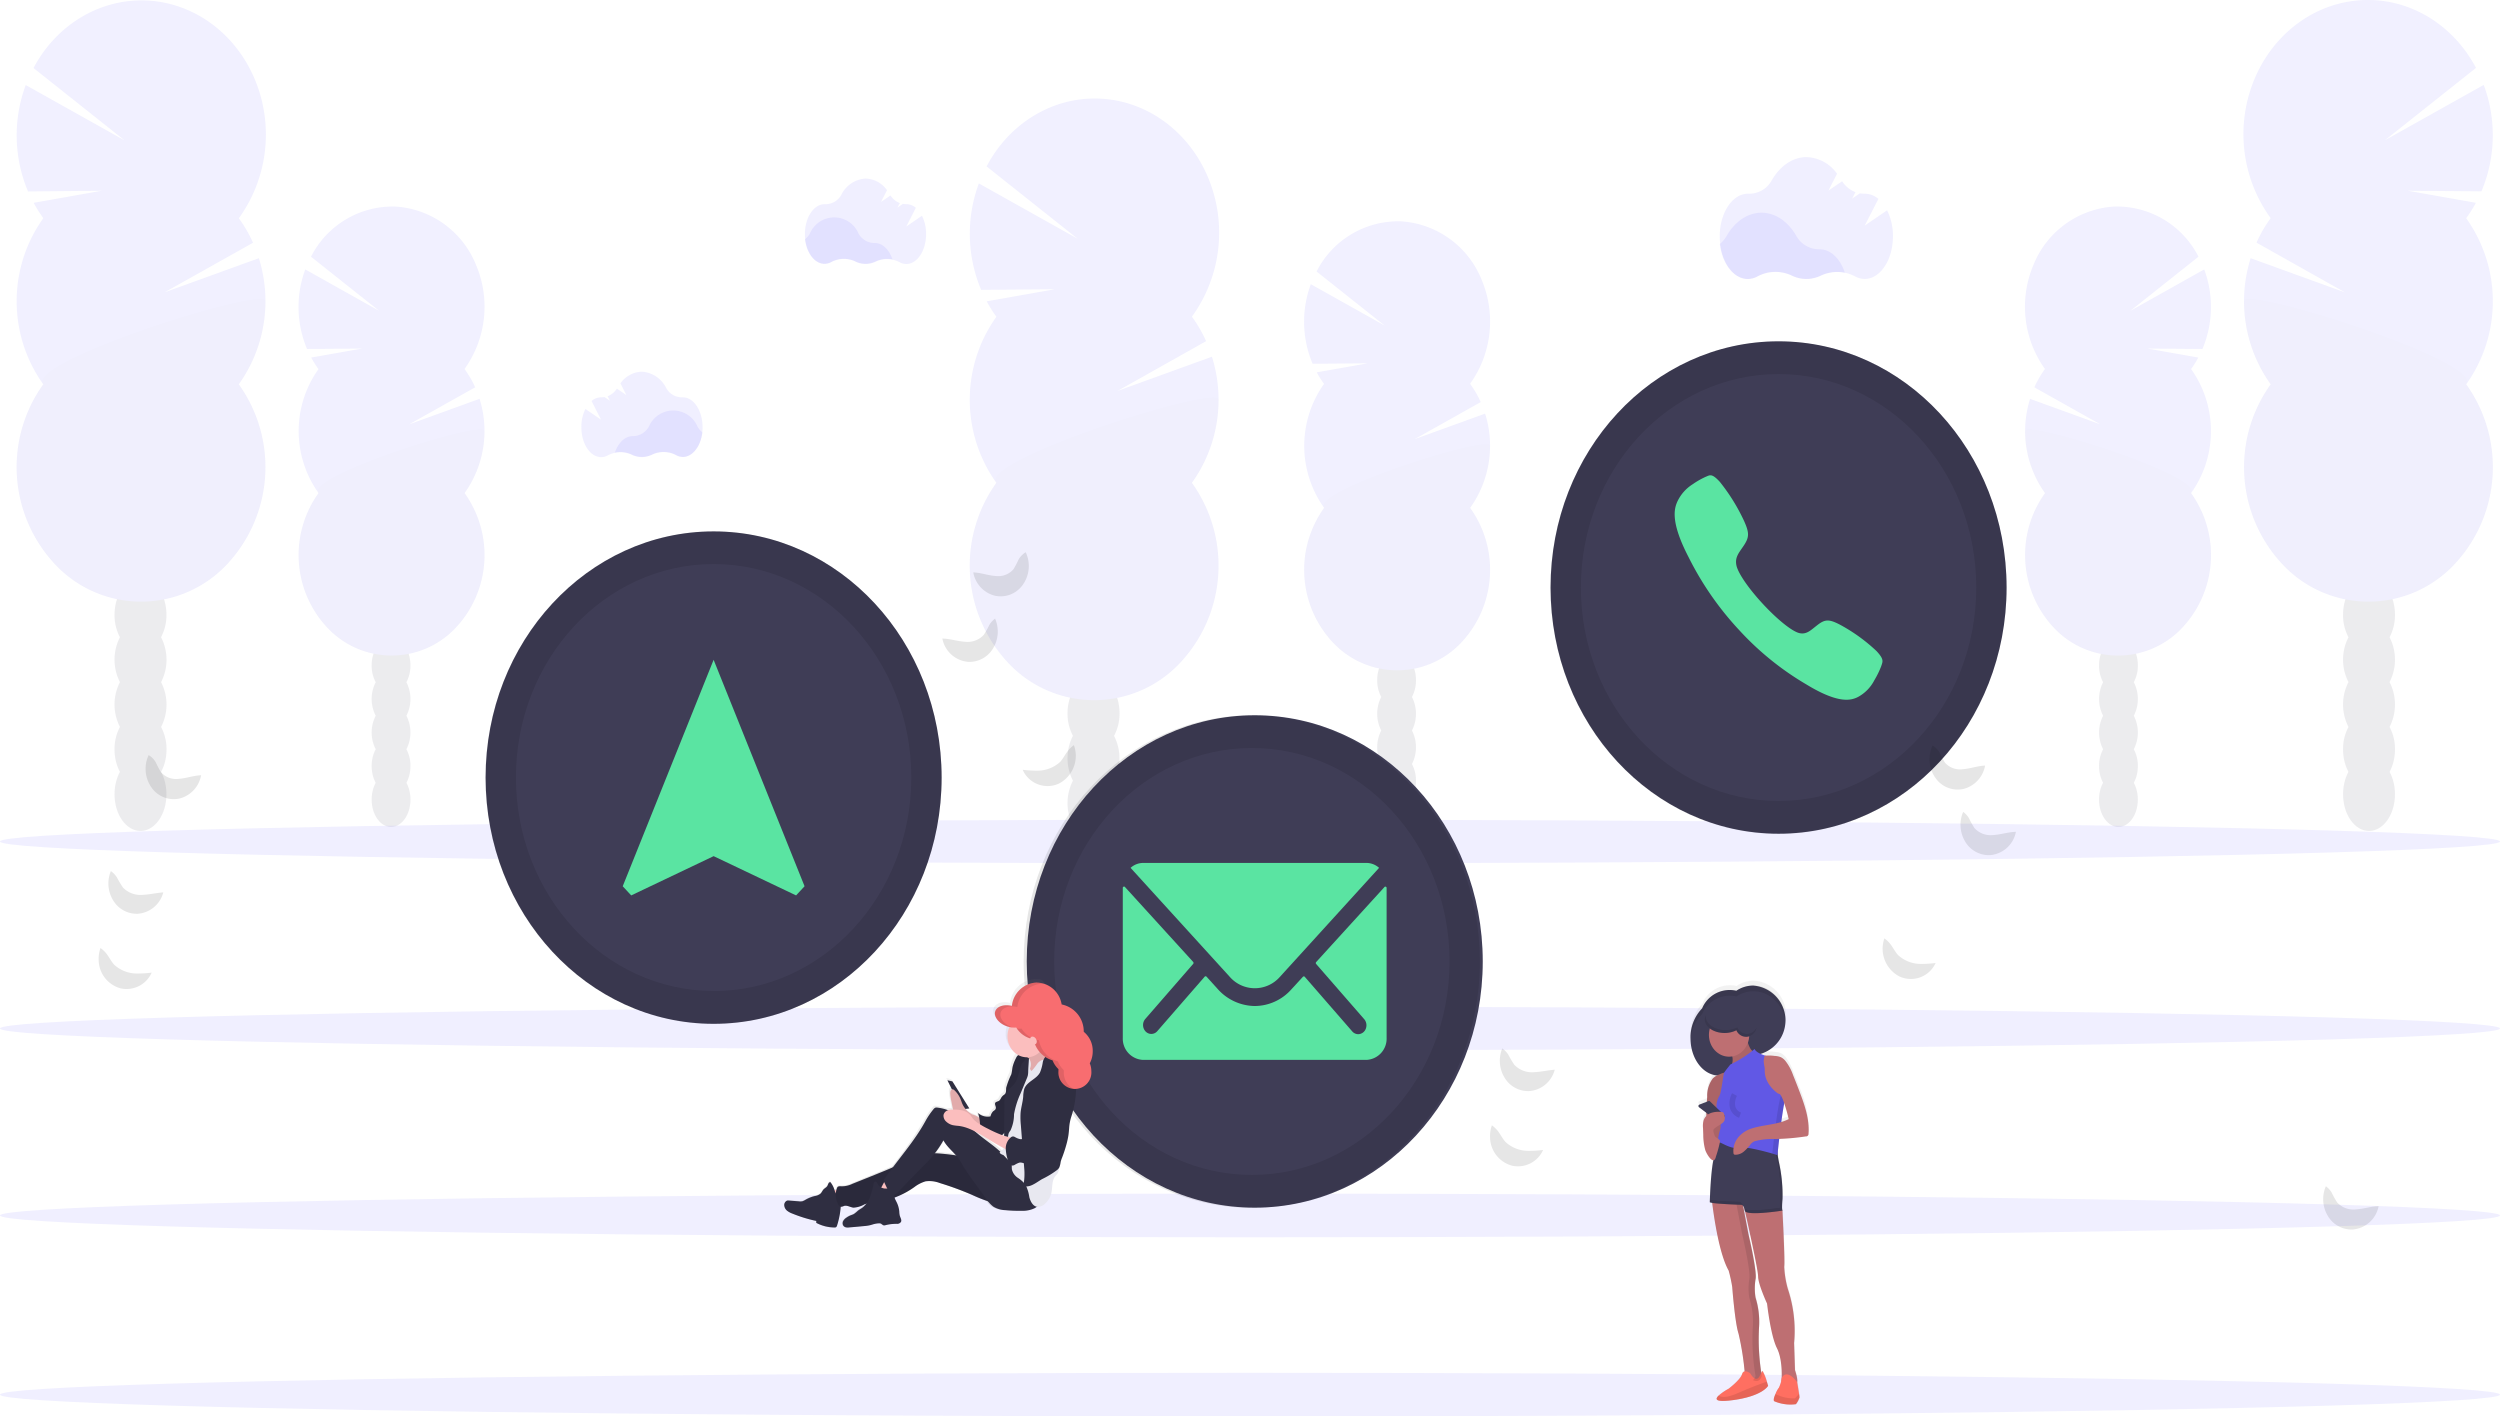 <svg xmlns="http://www.w3.org/2000/svg" xmlns:xlink="http://www.w3.org/1999/xlink" width="446.77" height="253.132" viewBox="0 0 446.77 253.132">
  <defs>
    <linearGradient id="linear-gradient" x1="0.5" y1="1" x2="0.5" gradientUnits="objectBoundingBox">
      <stop offset="0" stop-color="gray" stop-opacity="0.251"/>
      <stop offset="0.54" stop-color="gray" stop-opacity="0.122"/>
      <stop offset="1" stop-color="gray" stop-opacity="0.102"/>
    </linearGradient>
    <linearGradient id="linear-gradient-2" x1="0.5" y1="1" x2="0.5" y2="-0.001" xlink:href="#linear-gradient"/>
  </defs>
  <g id="Grupo_416" data-name="Grupo 416" transform="translate(-4030 -3340)">
    <g id="undraw_contact_us_15o2" transform="translate(4030 3340)">
      <g id="Grupo_40" data-name="Grupo 40" transform="translate(173.306 17.606)" opacity="0.1">
        <ellipse id="Elipse_121" data-name="Elipse 121" cx="4.639" cy="6.558" rx="4.639" ry="6.558" transform="translate(17.484 135.382)" fill="#3f3d56"/>
        <path id="Trazado_294" data-name="Trazado 294" d="M528.327,447.558a8.42,8.42,0,0,0,.97-4.01c0-3.622-2.079-6.558-4.643-6.558S520,439.935,520,443.557a8.419,8.419,0,0,0,.97,4.01,8.764,8.764,0,0,0,0,8.015,8.764,8.764,0,0,0,0,8.015,8.391,8.391,0,0,0-.97,4.01c0,3.618,2.079,6.558,4.639,6.558s4.643-2.94,4.643-6.558a8.392,8.392,0,0,0-.97-4.01,8.764,8.764,0,0,0,0-8.015,8.764,8.764,0,0,0,0-8.015Z" transform="translate(-502.532 -333.678)" fill="#3f3d56"/>
        <ellipse id="Elipse_122" data-name="Elipse 122" cx="4.639" cy="6.558" rx="4.639" ry="6.558" transform="translate(17.484 95.306)" fill="#3f3d56"/>
        <ellipse id="Elipse_123" data-name="Elipse 123" cx="4.639" cy="6.558" rx="4.639" ry="6.558" transform="translate(17.484 87.291)" fill="#3f3d56"/>
        <path id="Trazado_295" data-name="Trazado 295" d="M481.907,241.264a23.54,23.54,0,0,1-1.728-2.747l12.188-2.161-13.183.106a25.806,25.806,0,0,1-.408-19.015l17.687,9.908-16.306-12.949c4.133-7.845,11.992-12.523,20.341-12.109s15.778,5.851,19.228,14.072a25.567,25.567,0,0,1-2.881,24.887,24.372,24.372,0,0,1,2.536,4.375l-15.829,8.9,16.872-6.114a25.547,25.547,0,0,1-3.583,22.536,25.393,25.393,0,0,1-2.387,32.464,21.036,21.036,0,0,1-30.161,0,25.393,25.393,0,0,1-2.387-32.464,25.517,25.517,0,0,1,0-29.675Z" transform="translate(-477.149 -202.271)" fill="#6c63ff"/>
        <path id="Trazado_296" data-name="Trazado 296" d="M521.6,324.12a25.123,25.123,0,0,1-4.757,14.838,25.393,25.393,0,0,1-2.387,32.464,21.036,21.036,0,0,1-30.161,0,25.393,25.393,0,0,1-2.387-32.464C478.927,334.873,521.6,321.426,521.6,324.12Z" transform="translate(-477.149 -270.29)" opacity="0.1"/>
      </g>
      <g id="Grupo_41" data-name="Grupo 41" transform="translate(233.054 39.54)" opacity="0.1">
        <ellipse id="Elipse_124" data-name="Elipse 124" cx="3.469" cy="4.899" rx="3.469" ry="4.899" transform="translate(13.065 101.084)" fill="#3f3d56"/>
        <path id="Trazado_297" data-name="Trazado 297" d="M661.972,435.216a6.283,6.283,0,0,0,.722-2.993c0-2.707-1.553-4.9-3.465-4.9s-3.469,2.2-3.469,4.9a6.236,6.236,0,0,0,.726,2.993,6.546,6.546,0,0,0,0,5.99,6.546,6.546,0,0,0,0,5.991,6.236,6.236,0,0,0-.726,2.993c0,2.707,1.553,4.9,3.469,4.9s3.465-2.2,3.465-4.9a6.283,6.283,0,0,0-.722-2.993,6.594,6.594,0,0,0,0-5.991A6.594,6.594,0,0,0,661.972,435.216Z" transform="translate(-642.699 -350.198)" fill="#3f3d56"/>
        <ellipse id="Elipse_125" data-name="Elipse 125" cx="3.469" cy="4.899" rx="3.469" ry="4.899" transform="translate(13.065 71.136)" fill="#3f3d56"/>
        <ellipse id="Elipse_126" data-name="Elipse 126" cx="3.469" cy="4.899" rx="3.469" ry="4.899" transform="translate(13.065 65.146)" fill="#3f3d56"/>
        <path id="Trazado_298" data-name="Trazado 298" d="M627.275,281.156a17.288,17.288,0,0,1-1.292-2.051l9.111-1.615-9.853.079a19.294,19.294,0,0,1-.318-14.213l13.22,7.408-12.192-9.683a16.365,16.365,0,0,1,15.184-8.957A16.664,16.664,0,0,1,655.458,262.6a19.111,19.111,0,0,1-2.078,18.548,18.417,18.417,0,0,1,1.9,3.27l-11.821,6.633,12.608-4.569a19.1,19.1,0,0,1-2.678,16.84,18.975,18.975,0,0,1-1.772,24.267,15.719,15.719,0,0,1-22.544,0,18.975,18.975,0,0,1-1.772-24.267,19.067,19.067,0,0,1,0-22.175Z" transform="translate(-623.72 -252.103)" fill="#6c63ff"/>
        <path id="Trazado_299" data-name="Trazado 299" d="M656.946,342.964a18.782,18.782,0,0,1-3.555,11.087,18.975,18.975,0,0,1-1.772,24.267,15.719,15.719,0,0,1-22.544,0,18.975,18.975,0,0,1-1.772-24.267C625.069,351,656.946,340.953,656.946,342.964Z" transform="translate(-623.732 -302.824)" opacity="0.1"/>
      </g>
      <g id="Grupo_42" data-name="Grupo 42" transform="translate(400.928 0)" opacity="0.1">
        <ellipse id="Elipse_127" data-name="Elipse 127" cx="4.639" cy="6.558" rx="4.639" ry="6.558" transform="translate(17.797 135.382)" fill="#3f3d56"/>
        <path id="Trazado_300" data-name="Trazado 300" d="M1080.16,407.558a8.42,8.42,0,0,1-.97-4.01c0-3.622,2.079-6.558,4.643-6.558s4.639,2.936,4.639,6.558a8.419,8.419,0,0,1-.97,4.01,8.764,8.764,0,0,1,0,8.015,8.764,8.764,0,0,1,0,8.015,8.392,8.392,0,0,1,.97,4.01c0,3.618-2.079,6.558-4.639,6.558s-4.643-2.94-4.643-6.558a8.392,8.392,0,0,1,.97-4.01,8.765,8.765,0,0,1,0-8.015A8.765,8.765,0,0,1,1080.16,407.558Z" transform="translate(-1061.396 -293.678)" fill="#3f3d56"/>
        <ellipse id="Elipse_128" data-name="Elipse 128" cx="4.639" cy="6.558" rx="4.639" ry="6.558" transform="translate(17.797 95.306)" fill="#3f3d56"/>
        <ellipse id="Elipse_129" data-name="Elipse 129" cx="4.639" cy="6.558" rx="4.639" ry="6.558" transform="translate(17.797 87.291)" fill="#3f3d56"/>
        <path id="Trazado_301" data-name="Trazado 301" d="M1075.342,201.264a23.549,23.549,0,0,0,1.729-2.747l-12.188-2.161,13.183.106a25.806,25.806,0,0,0,.407-19.015l-17.687,9.908,16.305-12.949c-4.133-7.845-11.991-12.523-20.341-12.109s-15.778,5.851-19.228,14.072a25.567,25.567,0,0,0,2.881,24.887,24.387,24.387,0,0,0-2.535,4.375l15.828,8.9-16.872-6.114a25.547,25.547,0,0,0,3.583,22.536,25.393,25.393,0,0,0,2.387,32.464,21.036,21.036,0,0,0,30.161,0,25.393,25.393,0,0,0,2.387-32.464,25.517,25.517,0,0,0,0-29.675Z" transform="translate(-1035.541 -162.271)" fill="#6c63ff"/>
        <path id="Trazado_302" data-name="Trazado 302" d="M1035.81,284.12a25.124,25.124,0,0,0,4.757,14.838,25.393,25.393,0,0,0,2.387,32.464,21.036,21.036,0,0,0,30.161,0,25.393,25.393,0,0,0,2.387-32.464C1078.481,294.873,1035.81,281.426,1035.81,284.12Z" transform="translate(-1035.7 -230.29)" opacity="0.1"/>
      </g>
      <g id="Grupo_43" data-name="Grupo 43" transform="translate(361.882 36.899)" opacity="0.1">
        <ellipse id="Elipse_130" data-name="Elipse 130" cx="3.469" cy="4.899" rx="3.469" ry="4.899" transform="translate(13.229 101.084)" fill="#3f3d56"/>
        <path id="Trazado_303" data-name="Trazado 303" d="M972.951,429.216a6.282,6.282,0,0,1-.722-2.993c0-2.707,1.553-4.9,3.465-4.9s3.469,2.2,3.469,4.9a6.236,6.236,0,0,1-.726,2.993,6.546,6.546,0,0,1,0,5.991,6.546,6.546,0,0,1,0,5.99,6.235,6.235,0,0,1,.726,2.993c0,2.707-1.553,4.9-3.469,4.9s-3.465-2.2-3.465-4.9a6.282,6.282,0,0,1,.722-2.993,6.594,6.594,0,0,1,0-5.99A6.594,6.594,0,0,1,972.951,429.216Z" transform="translate(-958.992 -344.198)" fill="#3f3d56"/>
        <ellipse id="Elipse_131" data-name="Elipse 131" cx="3.469" cy="4.899" rx="3.469" ry="4.899" transform="translate(13.229 71.136)" fill="#3f3d56"/>
        <ellipse id="Elipse_132" data-name="Elipse 132" cx="3.469" cy="4.899" rx="3.469" ry="4.899" transform="translate(13.229 65.146)" fill="#3f3d56"/>
        <path id="Trazado_304" data-name="Trazado 304" d="M969.434,275.156a17.289,17.289,0,0,0,1.292-2.051l-9.111-1.615,9.853.079a19.3,19.3,0,0,0,.318-14.213l-13.22,7.408,12.192-9.683a16.366,16.366,0,0,0-15.184-8.957A16.663,16.663,0,0,0,941.251,256.6a19.111,19.111,0,0,0,2.078,18.547,18.414,18.414,0,0,0-1.9,3.27l11.821,6.633-12.584-4.564a19.1,19.1,0,0,0,2.678,16.84,18.975,18.975,0,0,0,1.772,24.267,15.719,15.719,0,0,0,22.544,0,18.975,18.975,0,0,0,1.772-24.267,19.067,19.067,0,0,0,0-22.175Z" transform="translate(-939.756 -246.103)" fill="#6c63ff"/>
        <path id="Trazado_305" data-name="Trazado 305" d="M939.788,336.964a18.781,18.781,0,0,0,3.555,11.087,18.975,18.975,0,0,0,1.773,24.267,15.719,15.719,0,0,0,22.544,0,18.975,18.975,0,0,0,1.772-24.267C971.665,345,939.788,334.953,939.788,336.964Z" transform="translate(-939.77 -296.824)" opacity="0.1"/>
      </g>
      <g id="Grupo_44" data-name="Grupo 44" transform="translate(2.979 0.074)" opacity="0.1">
        <ellipse id="Elipse_133" data-name="Elipse 133" cx="4.639" cy="6.558" rx="4.639" ry="6.558" transform="translate(17.488 135.308)" fill="#3f3d56"/>
        <path id="Trazado_306" data-name="Trazado 306" d="M110.517,407.558a8.42,8.42,0,0,0,.97-4.01c0-3.622-2.079-6.558-4.639-6.558s-4.639,2.936-4.639,6.558a8.421,8.421,0,0,0,.966,4.01,8.793,8.793,0,0,0,0,8.015,8.793,8.793,0,0,0,0,8.015,8.388,8.388,0,0,0-.966,4.01c0,3.618,2.075,6.558,4.639,6.558s4.651-2.931,4.651-6.549a8.391,8.391,0,0,0-.97-4.01,8.764,8.764,0,0,0,0-8.015,8.764,8.764,0,0,0,0-8.015Z" transform="translate(-84.721 -293.751)" fill="#3f3d56"/>
        <ellipse id="Elipse_134" data-name="Elipse 134" cx="4.639" cy="6.558" rx="4.639" ry="6.558" transform="translate(17.488 95.232)" fill="#3f3d56"/>
        <ellipse id="Elipse_135" data-name="Elipse 135" cx="4.639" cy="6.558" rx="4.639" ry="6.558" transform="translate(17.488 87.217)" fill="#3f3d56"/>
        <path id="Trazado_307" data-name="Trazado 307" d="M64.075,201.358a24.1,24.1,0,0,1-1.728-2.747l12.192-2.161-13.2.128a25.806,25.806,0,0,1-.408-19.015l17.691,9.908L62.322,174.521c4.143-7.821,11.994-12.477,20.329-12.057s15.75,5.847,19.2,14.051a25.565,25.565,0,0,1-2.841,24.855,24.375,24.375,0,0,1,2.536,4.375l-15.833,8.878,16.876-6.114A25.575,25.575,0,0,1,99,231.046a25.393,25.393,0,0,1-2.387,32.464,21.036,21.036,0,0,1-30.161,0,25.393,25.393,0,0,1-2.387-32.464,25.517,25.517,0,0,1,0-29.675Z" transform="translate(-59.309 -162.439)" fill="#6c63ff"/>
        <path id="Trazado_308" data-name="Trazado 308" d="M103.758,284.12A25.123,25.123,0,0,1,99,298.958a25.393,25.393,0,0,1-2.387,32.464,21.036,21.036,0,0,1-30.161,0,25.393,25.393,0,0,1-2.387-32.464C61.087,294.873,103.758,281.426,103.758,284.12Z" transform="translate(-59.309 -230.364)" opacity="0.1"/>
      </g>
      <g id="Grupo_45" data-name="Grupo 45" transform="translate(53.352 36.899)" opacity="0.1">
        <ellipse id="Elipse_136" data-name="Elipse 136" cx="3.469" cy="4.899" rx="3.469" ry="4.899" transform="translate(13.065 101.084)" fill="#3f3d56"/>
        <path id="Trazado_309" data-name="Trazado 309" d="M221.142,429.216a6.283,6.283,0,0,0,.722-2.993c0-2.707-1.549-4.9-3.465-4.9s-3.469,2.2-3.469,4.9a6.282,6.282,0,0,0,.726,2.993,6.546,6.546,0,0,0,0,5.991,6.546,6.546,0,0,0,0,5.99,6.282,6.282,0,0,0-.726,2.993c0,2.707,1.553,4.9,3.469,4.9s3.465-2.2,3.465-4.9a6.282,6.282,0,0,0-.722-2.993,6.594,6.594,0,0,0,0-5.99,6.594,6.594,0,0,0,0-5.991Z" transform="translate(-201.865 -344.198)" fill="#3f3d56"/>
        <ellipse id="Elipse_137" data-name="Elipse 137" cx="3.469" cy="4.899" rx="3.469" ry="4.899" transform="translate(13.065 71.136)" fill="#3f3d56"/>
        <ellipse id="Elipse_138" data-name="Elipse 138" cx="3.469" cy="4.899" rx="3.469" ry="4.899" transform="translate(13.065 65.146)" fill="#3f3d56"/>
        <path id="Trazado_310" data-name="Trazado 310" d="M186.435,275.156a17.834,17.834,0,0,1-1.292-2.051l9.111-1.615-9.853.079a19.3,19.3,0,0,1-.318-14.213l13.22,7.408-12.192-9.683a16.365,16.365,0,0,1,15.184-8.957A16.663,16.663,0,0,1,214.618,256.6a19.111,19.111,0,0,1-2.078,18.548,17.928,17.928,0,0,1,1.9,3.27l-11.821,6.633,12.608-4.569a19.1,19.1,0,0,1-2.678,16.84,18.975,18.975,0,0,1-1.772,24.267,15.719,15.719,0,0,1-22.544,0,18.975,18.975,0,0,1-1.772-24.267,19.067,19.067,0,0,1,0-22.175Z" transform="translate(-182.88 -246.103)" fill="#6c63ff"/>
        <path id="Trazado_311" data-name="Trazado 311" d="M216.106,336.964a18.781,18.781,0,0,1-3.555,11.087,18.975,18.975,0,0,1-1.772,24.267,15.719,15.719,0,0,1-22.544,0,18.975,18.975,0,0,1-1.772-24.267C184.22,345,216.106,334.953,216.106,336.964Z" transform="translate(-182.892 -296.824)" opacity="0.1"/>
      </g>
      <ellipse id="Elipse_139" data-name="Elipse 139" cx="223.385" cy="3.9" rx="223.385" ry="3.9" transform="translate(0 213.311)" fill="#6c63ff" opacity="0.1"/>
      <ellipse id="Elipse_140" data-name="Elipse 140" cx="223.385" cy="3.9" rx="223.385" ry="3.9" transform="translate(0 245.332)" fill="#6c63ff" opacity="0.1"/>
      <ellipse id="Elipse_141" data-name="Elipse 141" cx="223.385" cy="3.9" rx="223.385" ry="3.9" transform="translate(0 146.483)" fill="#6c63ff" opacity="0.1"/>
      <ellipse id="Elipse_142" data-name="Elipse 142" cx="223.385" cy="3.9" rx="223.385" ry="3.9" transform="translate(0 179.895)" fill="#6c63ff" opacity="0.1"/>
      <path id="Trazado_312" data-name="Trazado 312" d="M828.311,259.362a6.953,6.953,0,0,0-4.321.511,5.95,5.95,0,0,1-5.193,0,6.8,6.8,0,0,0-6.115.128,3.547,3.547,0,0,1-1.757.475c-2.478,0-4.537-2.694-4.965-6.246a5.1,5.1,0,0,0,1.223-1.439c1.451-2.527,3.7-4.151,6.225-4.151s4.745,1.6,6.2,4.1a4.69,4.69,0,0,0,4.113,2.438h.065C825.775,255.159,827.483,256.866,828.311,259.362Z" transform="translate(-498.618 -210.624)" fill="#6c63ff" opacity="0.1"/>
      <path id="Trazado_313" data-name="Trazado 313" d="M835.844,235.563l-4,2.738,2.446-4.771a3.777,3.777,0,0,0-2.421-.929H831.8a4.293,4.293,0,0,1-.815-.066l-1.378.929.583-1.144a4.865,4.865,0,0,1-2.377-1.945l-2.446,1.664,1.533-3.011a6.94,6.94,0,0,0-5.438-2.967c-2.527,0-4.773,1.62-6.229,4.146a4.576,4.576,0,0,1-4.113,2.394h-.135c-2.788,0-5.047,3.411-5.047,7.619s2.258,7.623,5.047,7.623a3.6,3.6,0,0,0,1.757-.475,6.8,6.8,0,0,1,6.115-.132,5.913,5.913,0,0,0,5.193,0,6.816,6.816,0,0,1,6.058.128,3.568,3.568,0,0,0,1.736.467c2.788,0,5.047-3.416,5.047-7.623A10.277,10.277,0,0,0,835.844,235.563Z" transform="translate(-498.606 -197.983)" fill="#6c63ff" opacity="0.1"/>
      <path id="Trazado_314" data-name="Trazado 314" d="M420.537,258.045a4.879,4.879,0,0,0-3.029.357,4.152,4.152,0,0,1-3.632,0,4.748,4.748,0,0,0-4.276.092,2.541,2.541,0,0,1-1.223.33c-1.732,0-3.175-1.884-3.477-4.371a3.569,3.569,0,0,0,.868-1.008,4.717,4.717,0,0,1,8.695-.035,3.288,3.288,0,0,0,2.882,1.708h.045C418.76,255.109,419.954,256.306,420.537,258.045Z" transform="translate(-261.045 -211.688)" fill="#6c63ff" opacity="0.1"/>
      <path id="Trazado_315" data-name="Trazado 315" d="M425.8,241.4l-2.8,1.919,1.7-3.341a2.629,2.629,0,0,0-1.692-.651h-.049a2.835,2.835,0,0,1-.579-.048l-.95.651.408-.8a3.425,3.425,0,0,1-1.663-1.36l-1.7,1.162,1.076-2.1a4.866,4.866,0,0,0-3.807-2.082,5.18,5.18,0,0,0-4.358,2.905,3.208,3.208,0,0,1-2.882,1.677h-.094c-1.953,0-3.534,2.386-3.534,5.335s1.582,5.335,3.534,5.335a2.5,2.5,0,0,0,1.223-.335,4.755,4.755,0,0,1,4.272-.088,4.085,4.085,0,0,0,3.636.026,4.77,4.77,0,0,1,4.239.088,2.487,2.487,0,0,0,1.223.326c1.948,0,3.53-2.39,3.53-5.335a7.185,7.185,0,0,0-.734-3.279Z" transform="translate(-261.033 -202.843)" fill="#6c63ff" opacity="0.1"/>
      <path id="Trazado_316" data-name="Trazado 316" d="M321.59,336.455a4.871,4.871,0,0,1,3.025.357,4.16,4.16,0,0,0,3.636,0,4.763,4.763,0,0,1,4.276.088,2.484,2.484,0,0,0,1.223.334c1.733,0,3.176-1.888,3.473-4.375a3.5,3.5,0,0,1-.864-1.008,4.721,4.721,0,0,0-8.7-.031,3.288,3.288,0,0,1-2.878,1.708h-.045C323.363,333.536,322.165,334.729,321.59,336.455Z" transform="translate(-211.695 -255.586)" fill="#6c63ff" opacity="0.1"/>
      <path id="Trazado_317" data-name="Trazado 317" d="M307.58,319.841l2.8,1.919-1.7-3.336a2.645,2.645,0,0,1,1.7-.656h.045a3.221,3.221,0,0,0,.583-.044l.95.647-.408-.8a3.422,3.422,0,0,0,1.659-1.36l1.7,1.162-1.06-2.108a4.861,4.861,0,0,1,3.807-2.078,5.185,5.185,0,0,1,4.358,2.905,3.208,3.208,0,0,0,2.878,1.677h.1c1.948,0,3.53,2.39,3.53,5.335s-1.582,5.335-3.53,5.335a2.491,2.491,0,0,1-1.223-.33,4.748,4.748,0,0,0-4.276-.092,4.155,4.155,0,0,1-1.826.44,4.2,4.2,0,0,1-1.81-.414,4.762,4.762,0,0,0-4.235.088,2.486,2.486,0,0,1-1.223.326c-1.953,0-3.534-2.386-3.534-5.335a7.239,7.239,0,0,1,.722-3.284Z" transform="translate(-202.968 -246.763)" fill="#6c63ff" opacity="0.1"/>
      <path id="Trazado_325" data-name="Trazado 325" d="M714.777,595.568a4.907,4.907,0,0,1-4.381-2.361,5.789,5.789,0,0,1-.433-5.267,4.232,4.232,0,0,1,1.064,1.1,18.4,18.4,0,0,0,1.089,1.827,4.345,4.345,0,0,0,3.55,1.32c1.28-.057,2.446-.356,3.669-.44a5.11,5.11,0,0,1-4.557,3.821Z" transform="translate(-441.493 -400.58)" opacity="0.1"/>
      <path id="Trazado_326" data-name="Trazado 326" d="M714.713,623.571a4.908,4.908,0,0,1-5.518,2.818,5.315,5.315,0,0,1-3.956-5.019,5.665,5.665,0,0,1,.326-2.2,5.163,5.163,0,0,1,1.1,1.061c.477.625.791,1.32,1.345,1.924a5.992,5.992,0,0,0,4.154,1.576A19.546,19.546,0,0,0,714.713,623.571Z" transform="translate(-438.951 -418.064)" opacity="0.1"/>
      <path id="Trazado_332" data-name="Trazado 332" d="M125.186,472.5c-1.158.136-2.283.524-3.449.6a3.574,3.574,0,0,1-3.171-1.2,17.785,17.785,0,0,1-.929-1.761,3.7,3.7,0,0,0-1.264-1.285,5.775,5.775,0,0,0,.512,5.794,4.823,4.823,0,0,0,5.079,1.95,5.24,5.24,0,0,0,3.785-4.144C125.565,472.465,125.373,472.478,125.186,472.5Z" transform="translate(-89.807 -333.914)" opacity="0.1"/>
      <path id="Trazado_334" data-name="Trazado 334" d="M104.777,523.568a4.907,4.907,0,0,1-4.382-2.361,5.789,5.789,0,0,1-.433-5.267,4.234,4.234,0,0,1,1.064,1.1,18.4,18.4,0,0,0,1.088,1.827,4.346,4.346,0,0,0,3.551,1.32c1.28-.057,2.446-.357,3.669-.44A5.11,5.11,0,0,1,104.777,523.568Z" transform="translate(-80.151 -360.271)" opacity="0.1"/>
      <path id="Trazado_335" data-name="Trazado 335" d="M104.713,551.571A4.908,4.908,0,0,1,99.2,554.39a5.315,5.315,0,0,1-3.956-5.019,5.664,5.664,0,0,1,.326-2.2,5.162,5.162,0,0,1,1.1,1.061c.477.625.791,1.32,1.345,1.923a5.992,5.992,0,0,0,4.154,1.576A19.525,19.525,0,0,0,104.713,551.571Z" transform="translate(-77.609 -377.755)" opacity="0.1"/>
      <path id="Trazado_341" data-name="Trazado 341" d="M479.232,390.14c1.158.136,2.283.524,3.445.6a3.59,3.59,0,0,0,3.176-1.2,17.741,17.741,0,0,0,.925-1.761,3.713,3.713,0,0,1,1.268-1.285,5.775,5.775,0,0,1-.51,5.8,4.823,4.823,0,0,1-5.082,1.949,5.242,5.242,0,0,1-3.783-4.151C478.853,390.1,479.041,390.118,479.232,390.14Z" transform="translate(-304.743 -287.805)" opacity="0.1"/>
      <path id="Trazado_342" data-name="Trazado 342" d="M469.781,421.169a4.917,4.917,0,0,0,4.409-2.408,5.8,5.8,0,0,0,.364-5.321,3.893,3.893,0,0,0-1.011,1.092,18.713,18.713,0,0,1-.995,1.791,3.906,3.906,0,0,1-3.326,1.254c-1.211-.066-2.381-.44-3.587-.55-.167,0-.338-.026-.505-.031a5.133,5.133,0,0,0,4.651,4.173Z" transform="translate(-296.723 -302.887)" opacity="0.1"/>
      <path id="Trazado_344" data-name="Trazado 344" d="M500.34,469.212a4.854,4.854,0,0,0,6.5,2.454,5.583,5.583,0,0,0,2.655-6.856,4.964,4.964,0,0,0-1.1,1.061c-.477.625-.815,1.32-1.345,1.923a6,6,0,0,1-4.158,1.576A20.4,20.4,0,0,1,500.34,469.212Z" transform="translate(-317.58 -331.646)" opacity="0.1"/>
      <ellipse id="Elipse_143" data-name="Elipse 143" cx="40.747" cy="43.998" rx="40.747" ry="43.998" transform="translate(277.099 60.996)" fill="#3f3d56"/>
      <path id="Trazado_345" data-name="Trazado 345" d="M822.234,386.65a30.816,30.816,0,0,0-6.522-4.705c-1.953-1.012-2.67-.995-4.052.084-1.15.88-1.9,1.73-3.216,1.417s-3.938-2.443-6.469-5.167-4.5-5.533-4.778-6.981.493-2.236,1.317-3.477c.995-1.492,1.023-2.267.077-4.375a34.061,34.061,0,0,0-4.362-7.042c-1.431-1.541-1.741-1.2-2.523-.88a14.265,14.265,0,0,0-2.311,1.32,7.334,7.334,0,0,0-2.772,3.165c-.558,1.285-1.19,3.671,2.059,9.917A55.191,55.191,0,0,0,797.69,382.9h0a51.844,51.844,0,0,0,12.054,9.745c5.78,3.521,7.994,2.821,9.184,2.223a7.085,7.085,0,0,0,2.927-2.993,16.01,16.01,0,0,0,1.223-2.5C823.347,388.529,823.665,388.186,822.234,386.65Z" transform="translate(-486.895 -270.309)" fill="#5ae4a2"/>
      <path id="Trazado_346" data-name="Trazado 346" d="M772.464,300.86c-22.518-.012-40.78,19.693-40.784,44.008s18.259,44.031,40.777,44.023,40.758-19.715,40.75-44.03C813.2,320.566,794.964,300.872,772.464,300.86Zm0,82.142c-19.512,0-35.33-17.079-35.33-38.148s15.818-38.148,35.33-38.148,35.33,17.08,35.33,38.148S791.976,383,772.464,383Z" transform="translate(-454.617 -239.86)" opacity="0.1"/>
      <ellipse id="Elipse_144" data-name="Elipse 144" cx="40.747" cy="43.998" rx="40.747" ry="43.998" transform="translate(183.486 127.824)" fill="#3f3d56"/>
      <path id="Trazado_347" data-name="Trazado 347" d="M590.992,522.321l-12.2,13.4a.251.251,0,0,0,0,.343l8.56,9.829a1.688,1.688,0,0,1,.316,1.731,1.48,1.48,0,0,1-1.356.985,1.431,1.431,0,0,1-1.044-.467l-8.516-9.793a.22.22,0,0,0-.326,0l-2.075,2.262a8.8,8.8,0,0,1-6.522,2.962,9,9,0,0,1-6.636-3.046l-1.993-2.2a.22.22,0,0,0-.326,0l-8.5,9.771a1.4,1.4,0,0,1-2.083,0,1.675,1.675,0,0,1,0-2.249l8.528-9.807a.28.28,0,0,0,0-.343l-12.2-13.4a.212.212,0,0,0-.245-.053.243.243,0,0,0-.138.225v26.819a3.79,3.79,0,0,0,3.624,3.913h39.9a3.79,3.79,0,0,0,3.624-3.913v-26.8a.244.244,0,0,0-.14-.235A.213.213,0,0,0,590.992,522.321Z" transform="translate(-343.585 -363.791)" fill="#5ae4a2"/>
      <path id="Trazado_348" data-name="Trazado 348" d="M569.838,535.021a5.949,5.949,0,0,0,4.451-1.981l17.769-19.53a3.392,3.392,0,0,0-2.242-.88H549.892a3.369,3.369,0,0,0-2.242.88l17.773,19.53A5.928,5.928,0,0,0,569.838,535.021Z" transform="translate(-345.605 -358.418)" fill="#5ae4a2"/>
      <path id="Trazado_349" data-name="Trazado 349" d="M541.554,452.69c-22.518-.012-40.78,19.693-40.784,44.008s18.259,44.031,40.777,44.023,40.758-19.715,40.75-44.03C582.29,472.4,564.054,452.7,541.554,452.69Zm0,82.141c-19.512,0-35.33-17.079-35.33-38.148s15.818-38.148,35.33-38.148,35.33,17.079,35.33,38.148S561.066,534.831,541.554,534.831Z" transform="translate(-317.835 -324.861)" opacity="0.1"/>
      <ellipse id="Elipse_145" data-name="Elipse 145" cx="40.747" cy="43.998" rx="40.747" ry="43.998" transform="translate(86.782 94.967)" fill="#3f3d56"/>
      <path id="Trazado_350" data-name="Trazado 350" d="M341.244,430.16,325,470.628l1.516,1.637,14.732-7.016,14.732,7.016,1.516-1.637Z" transform="translate(-213.715 -312.248)" fill="#5ae4a2"/>
      <path id="Trazado_351" data-name="Trazado 351" d="M305.584,378c-22.516-.012-40.777,19.689-40.784,44s18.241,44.026,40.757,44.03,40.774-19.711,40.77-44.023c0-24.29-18.234-43.992-40.737-44.008Zm0,82.141c-19.515,0-35.334-17.084-35.33-38.155s15.822-38.145,35.337-38.141,35.334,17.1,35.323,38.17-15.815,38.141-35.326,38.144Z" transform="translate(-178.055 -283.046)" opacity="0.1"/>
      <path id="Trazado_352" data-name="Trazado 352" d="M812.654,579.571q-.555-1.461-1.137-2.914a8.839,8.839,0,0,0-1.39-2.592,2.572,2.572,0,0,0-.815-.66,3.252,3.252,0,0,0-1.064-.229,7.87,7.87,0,0,0-1.671-.048c-.216-.07-.461-.163-.7-.269a6.2,6.2,0,0,0,4.337-5.832v-.268a6.059,6.059,0,0,0-5.784-6.3,5.4,5.4,0,0,0-3.037.938,5.34,5.34,0,0,0-6.115,3.182,7.577,7.577,0,0,0-2.079,5.414v.277c.106,3.42,2.152,6.162,4.737,6.439a2.713,2.713,0,0,0-.75.541,5.276,5.276,0,0,0-1.007,3.319l-.061.88-1.37.528a.269.269,0,0,0-.165.22.283.283,0,0,0,.1.26l1.309,1.008v.251a1.187,1.187,0,0,0,.024.286,2.029,2.029,0,0,0-.505.779,3.877,3.877,0,0,0-.118,1.426l.049,1.228a10.36,10.36,0,0,0,.346,2.733c.171.546.913,1.862,1.447,1.871a61.379,61.379,0,0,0-.624,7.527c-.061.066.11.128.408.18.294,2.43,1.251,9.243,2.951,12.241a27.569,27.569,0,0,1,.64,2.975s.485,6.475,1.125,8.4a45.87,45.87,0,0,1,1.1,6.849.652.652,0,0,0-.452.5c-.322,1.048-2.409,2.641-2.409,2.641a10.027,10.027,0,0,0-1.8,1.246c-.656.638-.632,1.215,2.283.854,5.625-.7,6.587-2.641,6.587-2.641s-.09-.326-.224-.748a8.486,8.486,0,0,0-.738-1.879c-.082-.084-.163.057-.261.277a40.652,40.652,0,0,1-.383-8.5,14.828,14.828,0,0,0-.644-5.075,10.362,10.362,0,0,1,0-3.323c.322-1.4-1.284-8.227-1.284-8.227l-.921-5.026a1.5,1.5,0,0,1,.257.585l.024.1.024.145a.282.282,0,0,0,.065.136c.628,2.817,2.348,10.621,2.348,11.765,0,1.4,1.606,4.9,1.606,4.9s.64,5.775,1.765,8.046a12.506,12.506,0,0,1,.836,5.383h0A5.285,5.285,0,0,1,809,633.16a4.346,4.346,0,0,0-.607,1.14l-.037.084s-.481,1.052-.159,1.228a7.359,7.359,0,0,0,3.856.524,3.91,3.91,0,0,0,.644-1.224,5.926,5.926,0,0,0-.073-.625c-.118-.827-.338-2.13-.342-2.143a6.418,6.418,0,0,0-.408-2.13l-.163-4.9a24.3,24.3,0,0,0-1.125-9.8,17.441,17.441,0,0,1-.64-4.023c.175-.876-.322-10.15-.322-10.15l-.049-.132a10.811,10.811,0,0,1,.049-1.968,28.133,28.133,0,0,0-.644-6.646,6.19,6.19,0,0,1-.228-1.448c.037-.365.147-1.435.3-2.764a42.712,42.712,0,0,0,4.737-.44.569.569,0,0,0,.408-.176.653.653,0,0,0,.094-.357A18.2,18.2,0,0,0,812.654,579.571Zm-3.233,5.55c.167-1.254.346-2.469.526-3.372l.024.079a25.961,25.961,0,0,1,.775,2.773A8.326,8.326,0,0,1,809.422,585.122Z" transform="translate(-491.057 -385.196)" fill="url(#linear-gradient)"/>
      <path id="Trazado_353" data-name="Trazado 353" d="M802.37,648.243s.962,9.344,3.045,12.976a26.889,26.889,0,0,1,.64,2.94s.481,6.4,1.121,8.3a49.158,49.158,0,0,1,1.121,7.1s2.242,2.764,3.045.519a39.311,39.311,0,0,1-.481-9,14.567,14.567,0,0,0-.64-5.018,10.12,10.12,0,0,1,0-3.284c.318-1.387-1.284-8.13-1.284-8.13l-1.28-6.748Z" transform="translate(-496.492 -434.149)" fill="#be6f72"/>
      <path id="Trazado_354" data-name="Trazado 354" d="M813.773,721.594s-.962,1.9-6.567,2.593c-2.911.357-2.931-.211-2.275-.845a10.079,10.079,0,0,1,1.794-1.232s2.083-1.554,2.4-2.592,1.443-.172,1.443-.172c1.6,2.592,1.924-.7,2.242-.348a8.144,8.144,0,0,1,.738,1.853C813.684,721.268,813.773,721.594,813.773,721.594Z" transform="translate(-497.802 -473.937)" fill="#ff6f61"/>
      <path id="Trazado_355" data-name="Trazado 355" d="M813.773,723.984s-.962,1.9-6.567,2.592c-2.911.357-2.931-.211-2.275-.845.457.313,1.378.44,3.233-.365,2.67-1.18,4.606-1.862,5.385-2.126C813.684,723.658,813.773,723.984,813.773,723.984Z" transform="translate(-497.802 -476.327)" opacity="0.1"/>
      <path id="Trazado_356" data-name="Trazado 356" d="M816.933,671.078a14.57,14.57,0,0,0-.64-5.018,10.119,10.119,0,0,1,0-3.284c.318-1.387-1.284-8.13-1.284-8.13l-1.28-6.748-1.109.07,1.268,6.677s1.6,6.743,1.284,8.13a10.118,10.118,0,0,0,0,3.284,14.142,14.142,0,0,1,.64,5.018,39.314,39.314,0,0,0,.481,9,1.519,1.519,0,0,1-.465.713c.6.29,1.223.277,1.586-.713A39.314,39.314,0,0,1,816.933,671.078Z" transform="translate(-502.563 -434.149)" opacity="0.1"/>
      <path id="Trazado_357" data-name="Trazado 357" d="M804.342,562.42a5.4,5.4,0,0,0-3.025.929A5.328,5.328,0,0,0,795.2,566.5a7.458,7.458,0,0,0-2.075,5.352c0,3.68,2.295,6.66,5.124,6.66,2.038,0,3.824-1.567,4.643-3.834a5.238,5.238,0,0,0,1.443.2,6.247,6.247,0,0,0,0-12.456Z" transform="translate(-491.016 -386.293)" fill="#3f3d56"/>
      <path id="Trazado_358" data-name="Trazado 358" d="M822.893,650.65l.481,1.382s.481,9.168.318,10.035a17.523,17.523,0,0,0,.644,3.961,23.792,23.792,0,0,1,1.121,9.683l.159,4.842s.64,1.9.322,2.249-2.735-.308-2.735-.308.322-3.631-.815-5.88-1.761-7.958-1.761-7.958-1.6-3.46-1.6-4.842-2.564-12.628-2.564-12.628Z" transform="translate(-504.838 -435.688)" fill="#be6f72"/>
      <path id="Trazado_359" data-name="Trazado 359" d="M801.562,636.409s.163-6.228.815-8.13a13.714,13.714,0,0,0,.713-2.76s9.7,1.893,10.5,1.2a16.157,16.157,0,0,0,.322,2.593,26.766,26.766,0,0,1,.64,6.576c-.175,2.078,0,2.073,0,2.073s-6.571,1.039-6.73,0-.64-1.034-.64-1.034S801.244,636.735,801.562,636.409Z" transform="translate(-496.006 -421.619)" fill="#3f3d56"/>
      <g id="Grupo_46" data-name="Grupo 46" transform="translate(305.556 205.102)" opacity="0.1">
        <path id="Trazado_360" data-name="Trazado 360" d="M806.867,649.807s-4.052-.119-5.275-.357v.357c-.318.343,5.609.519,5.609.519a.392.392,0,0,1,.22.1C807.205,649.807,806.867,649.807,806.867,649.807Z" transform="translate(-801.58 -640.119)"/>
        <path id="Trazado_361" data-name="Trazado 361" d="M822.929,630.843a16.149,16.149,0,0,1-.322-2.593.658.658,0,0,1-.273.106,9.393,9.393,0,0,0,.273,1.968,29.565,29.565,0,0,1,.64,6.576c-.175,2.078,0,2.073,0,2.073s-5.2.823-6.457.273a2.237,2.237,0,0,0,.049.247c.159,1.039,6.73,0,6.73,0s-.163,0,0-2.073A27.677,27.677,0,0,0,822.929,630.843Z" transform="translate(-810.59 -628.25)"/>
        <path id="Trazado_362" data-name="Trazado 362" d="M806.867,649.807s-4.052-.119-5.275-.357v.357c-.318.343,5.609.519,5.609.519a.392.392,0,0,1,.22.1C807.205,649.807,806.867,649.807,806.867,649.807Z" transform="translate(-801.58 -640.119)"/>
        <path id="Trazado_363" data-name="Trazado 363" d="M822.929,630.843a16.149,16.149,0,0,1-.322-2.593.658.658,0,0,1-.273.106,9.393,9.393,0,0,0,.273,1.968,29.565,29.565,0,0,1,.64,6.576c-.175,2.078,0,2.073,0,2.073s-5.2.823-6.457.273a2.237,2.237,0,0,0,.049.247c.159,1.039,6.73,0,6.73,0s-.163,0,0-2.073A27.677,27.677,0,0,0,822.929,630.843Z" transform="translate(-810.59 -628.25)"/>
      </g>
      <path id="Trazado_364" data-name="Trazado 364" d="M813.889,584.918a2.279,2.279,0,0,0,.611.854,1.32,1.32,0,0,0,.575.268c-.359.224-.75.392-1.109.616a19.937,19.937,0,0,0-1.63,1.32,3.182,3.182,0,0,1-1.871.783,2.639,2.639,0,0,0,.261-2.461,2.419,2.419,0,0,1-.285-.854,1.529,1.529,0,0,1,.787-1.144c.306-.224.62-.44.938-.656.249-.167.624-.519.938-.506s.351.313.408.621A5.143,5.143,0,0,0,813.889,584.918Z" transform="translate(-501.272 -397.893)" fill="#be6f72"/>
      <path id="Trazado_365" data-name="Trazado 365" d="M813.889,584.918a2.279,2.279,0,0,0,.611.854,1.32,1.32,0,0,0,.575.268c-.359.224-.75.392-1.109.616a19.937,19.937,0,0,0-1.63,1.32,3.182,3.182,0,0,1-1.871.783,2.639,2.639,0,0,0,.261-2.461,2.419,2.419,0,0,1-.285-.854,1.529,1.529,0,0,1,.787-1.144c.306-.224.62-.44.938-.656.249-.167.624-.519.938-.506s.351.313.408.621A5.143,5.143,0,0,0,813.889,584.918Z" transform="translate(-501.272 -397.893)" opacity="0.1"/>
      <ellipse id="Elipse_146" data-name="Elipse 146" cx="3.685" cy="3.979" rx="3.685" ry="3.979" transform="translate(312.686 189.274)" fill="#be6f72"/>
      <path id="Trazado_366" data-name="Trazado 366" d="M834.2,724.406a3.768,3.768,0,0,1-.64,1.21,7.394,7.394,0,0,1-3.844-.519c-.322-.172.159-1.21.159-1.21l.037-.084a4.292,4.292,0,0,1,.607-1.127,5.216,5.216,0,0,0,.51-1.761c.995-1.761,2.76.761,2.76.761s.224,1.32.342,2.122C834.174,724.085,834.2,724.318,834.2,724.406Z" transform="translate(-512.626 -474.677)" fill="#ff6f61"/>
      <path id="Trazado_367" data-name="Trazado 367" d="M834.2,728.856a3.768,3.768,0,0,1-.64,1.21,7.394,7.394,0,0,1-3.844-.519c-.322-.172.159-1.21.159-1.21l.037-.084a7.258,7.258,0,0,0,3.489.775l.73-.788C834.174,728.535,834.2,728.768,834.2,728.856Z" transform="translate(-512.626 -479.127)" opacity="0.1"/>
      <ellipse id="Elipse_147" data-name="Elipse 147" cx="3.604" cy="3.891" rx="3.604" ry="3.891" transform="translate(305.397 181.057)" fill="#be6f72"/>
      <path id="Trazado_368" data-name="Trazado 368" d="M801.2,598.816a5.143,5.143,0,0,0-1,3.279l-.122,1.721a9.374,9.374,0,0,0-.028,1.4c0,.286.065.577.09.88s.033.687.037,1.034v2.544a3.213,3.213,0,0,0,.261,1.527.931.931,0,0,0,1.223.475,1.521,1.521,0,0,0,.505-.845,13.964,13.964,0,0,0,.815-3.222c.033-.383.037-.766.069-1.149s.094-.783.147-1.171c.228-1.62.33-3.257.432-4.89.029-.484.432-2.39-.155-2.6-.285-.1-.876.216-1.15.321A3.188,3.188,0,0,0,801.2,598.816Z" transform="translate(-495.109 -406.087)" fill="#be6f72"/>
      <path id="Trazado_369" data-name="Trazado 369" d="M801.2,598.816a5.143,5.143,0,0,0-1,3.279l-.122,1.721a9.374,9.374,0,0,0-.028,1.4c0,.286.065.577.09.88s.033.687.037,1.034v2.544a3.213,3.213,0,0,0,.261,1.527.931.931,0,0,0,1.223.475,1.521,1.521,0,0,0,.505-.845,13.964,13.964,0,0,0,.815-3.222c.033-.383.037-.766.069-1.149s.094-.783.147-1.171c.228-1.62.33-3.257.432-4.89.029-.484.432-2.39-.155-2.6-.285-.1-.876.216-1.15.321A3.188,3.188,0,0,0,801.2,598.816Z" transform="translate(-495.109 -406.087)" opacity="0.1"/>
      <path id="Trazado_370" data-name="Trazado 370" d="M811.3,588.16a19.543,19.543,0,0,1-4.325,2.769s-.95,1.171-1.113,1.452-.489,3.389-.815,4.085a3.522,3.522,0,0,0,0,3.8,7.1,7.1,0,0,1,.159,2.078c-.159.519-.742,2.421-.212,2.509s2.136,1.294,3.575.951,6.812,1.32,6.812,1.32.889-8.913,1.533-10.489l-1.443-.519s-4-2.593-1.6-6.572C813.866,589.546,811.616,589.027,811.3,588.16Z" transform="translate(-497.735 -400.703)" fill="#6158e5"/>
      <path id="Trazado_371" data-name="Trazado 371" d="M796.691,610.4l3.31,2.531a.23.23,0,0,0,.289,0l.9-.726a.287.287,0,0,0,0-.414l-2.548-2.443a.231.231,0,0,0-.249-.053l-1.635.634a.264.264,0,0,0-.165.214A.279.279,0,0,0,796.691,610.4Z" transform="translate(-493.067 -412.529)" fill="#3f3d56"/>
      <path id="Trazado_372" data-name="Trazado 372" d="M798.966,620.487a10.3,10.3,0,0,1-.346-2.7l-.049-1.219a3.791,3.791,0,0,1,.118-1.409,2.192,2.192,0,0,1,1.374-1.3,4.406,4.406,0,0,1,1.871-.145.454.454,0,0,1,.241.07.493.493,0,0,1,.13.238,1.709,1.709,0,0,1,.073,1.272,1.279,1.279,0,0,1-.375.418c-.444.343-.962.572-1.382.946a.537.537,0,0,0-.188.255.64.64,0,0,0,0,.277,4.713,4.713,0,0,0,.212.709.707.707,0,0,0,.184.3c.077.07.179.1.261.163.175.154.542.357.522.6a20.925,20.925,0,0,1-.742,2.738C800.5,623.405,799.2,621.231,798.966,620.487Z" transform="translate(-494.229 -414.988)" fill="#be6f72"/>
      <g id="Grupo_47" data-name="Grupo 47" transform="translate(309.796 195.674)" opacity="0.1">
        <path id="Trazado_373" data-name="Trazado 373" d="M812.07,628.2h-.09a2.545,2.545,0,0,0,1.048,0h.1A3.4,3.4,0,0,0,812.07,628.2Z" transform="translate(-811.98 -618.769)"/>
        <path id="Trazado_374" data-name="Trazado 374" d="M830.544,606.83c-.575,1.4-1.423,8.953-1.573,10.454.563.159.933.273.933.273s.88-8.891,1.525-10.467Z" transform="translate(-822.044 -606.83)"/>
      </g>
      <path id="Trazado_375" data-name="Trazado 375" d="M818.639,595.575a1.33,1.33,0,0,0,.526.858,7.382,7.382,0,0,1,.933,1.021,7.474,7.474,0,0,1,.925,2,26.029,26.029,0,0,1,.77,2.738c-2.038,1.021-4.354.973-6.522,1.646a5.143,5.143,0,0,0-2.446,1.563,3.823,3.823,0,0,0-.9,2.865.394.394,0,0,0,.049.172.33.33,0,0,0,.285.123,2.332,2.332,0,0,0,1.5-.555,7.413,7.413,0,0,0,1.145-1.215,1.861,1.861,0,0,1,.815-.651,12.4,12.4,0,0,1,3.669-.387,42.9,42.9,0,0,0,5.466-.467.421.421,0,0,0,.363-.136.5.5,0,0,0,.126-.392c.179-2.6-.713-5.132-1.631-7.54q-.55-1.448-1.133-2.883a8.719,8.719,0,0,0-1.386-2.562,2.466,2.466,0,0,0-.815-.651,3.225,3.225,0,0,0-1.092-.22,7.183,7.183,0,0,0-1.79-.035,4.409,4.409,0,0,0-.171,1,9.154,9.154,0,0,0,.986,3.376C818.369,595.407,818.545,595.416,818.639,595.575Z" transform="translate(-502.141 -402.198)" fill="#be6f72"/>
      <path id="Trazado_376" data-name="Trazado 376" d="M811.817,606.67a3.426,3.426,0,0,0-.408,1.681,2.428,2.428,0,0,0,.1.687,2.137,2.137,0,0,0,1.3,1.32" transform="translate(-501.846 -411.066)" fill="none" stroke="#000" stroke-miterlimit="10" stroke-width="1" opacity="0.1"/>
      <path id="Trazado_377" data-name="Trazado 377" d="M806.778,572.057a1.744,1.744,0,0,0-.591.1,3.789,3.789,0,0,0-3.261-1.488c-1.949,0-3.526,1.087-3.526,2.425s1.578,2.421,3.526,2.421a4.651,4.651,0,0,0,2.116-.484,1.872,1.872,0,0,0,2.3,1.078,2.087,2.087,0,0,0,1.331-2.291,1.973,1.973,0,0,0-1.9-1.763Z" transform="translate(-494.732 -390.912)" fill="#3f3d56"/>
      <path id="Trazado_378" data-name="Trazado 378" d="M806.925,577.8a1.91,1.91,0,0,1-1.728-1.176,4.652,4.652,0,0,1-2.115.485c-1.944,0-3.522-1.083-3.522-2.421a1.579,1.579,0,0,1,0-.242,1.746,1.746,0,0,0-.179.761c0,1.32,1.578,2.421,3.526,2.421a4.653,4.653,0,0,0,2.116-.484A1.893,1.893,0,0,0,807,578.3a1.991,1.991,0,0,0,1.635-1.67A1.907,1.907,0,0,1,806.925,577.8Z" transform="translate(-494.72 -393.028)" opacity="0.1"/>
      <path id="Trazado_379" data-name="Trazado 379" d="M795.183,567.517a5.328,5.328,0,0,1,6.115-3.147,5.4,5.4,0,0,1,5.625-.261,6.251,6.251,0,0,1,3.147,5.041v-.519a6.319,6.319,0,0,0-2.962-5.425,5.4,5.4,0,0,0-5.831.143,5.328,5.328,0,0,0-6.115,3.147,7.458,7.458,0,0,0-2.075,5.352v.519A7.289,7.289,0,0,1,795.183,567.517Z" transform="translate(-490.992 -386.293)" opacity="0.1"/>
      <path id="Trazado_385" data-name="Trazado 385" d="M907.264,468.58c-1.158.141-2.287.528-3.449.607a3.582,3.582,0,0,1-3.175-1.2,17.217,17.217,0,0,1-.925-1.761,3.739,3.739,0,0,0-1.264-1.285,5.775,5.775,0,0,0,.51,5.8,4.823,4.823,0,0,0,5.083,1.949,5.241,5.241,0,0,0,3.783-4.151C907.639,468.545,907.451,468.558,907.264,468.58Z" transform="translate(-553.08 -331.719)" opacity="0.1"/>
      <path id="Trazado_386" data-name="Trazado 386" d="M916.737,499.639a4.916,4.916,0,0,1-4.409-2.408,5.8,5.8,0,0,1-.365-5.321A3.874,3.874,0,0,1,912.974,493a17.7,17.7,0,0,0,.995,1.791,3.909,3.909,0,0,0,3.326,1.259c1.211-.062,2.381-.44,3.587-.55.167,0,.338-.031.505-.035a5.137,5.137,0,0,1-4.651,4.177Z" transform="translate(-561.126 -346.818)" opacity="0.1"/>
      <path id="Trazado_388" data-name="Trazado 388" d="M886.834,547.662a4.853,4.853,0,0,1-6.473,2.4,5.585,5.585,0,0,1-2.679-6.8,5.065,5.065,0,0,1,1.1,1.061c.481.629.795,1.32,1.345,1.928a6.022,6.022,0,0,0,4.158,1.576A20.387,20.387,0,0,0,886.834,547.662Z" transform="translate(-540.926 -375.566)" opacity="0.1"/>
      <path id="Trazado_395" data-name="Trazado 395" d="M1075.737,651.639a4.917,4.917,0,0,1-4.409-2.408,5.8,5.8,0,0,1-.364-5.321,3.872,3.872,0,0,1,1.011,1.087,17.714,17.714,0,0,0,.995,1.791,3.909,3.909,0,0,0,3.326,1.259c1.211-.062,2.381-.44,3.587-.55.167,0,.338-.031.505-.035A5.137,5.137,0,0,1,1075.737,651.639Z" transform="translate(-655.312 -431.915)" opacity="0.1"/>
      <path id="Trazado_398" data-name="Trazado 398" d="M450.579,572.189a4.446,4.446,0,0,0-1.594-3.486,234.13,234.13,0,0,0-7.036-8.728h0a3.736,3.736,0,0,0-.579-.145h-.689a4.728,4.728,0,0,0-4.435,4.234c-1.431-.357-2.739.106-2.98,1.083a1.42,1.42,0,0,0,.041.783,3.228,3.228,0,0,0,2.1,1.84l.139.044.208.057h.045a4.153,4.153,0,0,0-.342,1.668,3.9,3.9,0,0,0,1.92,3.433l-.094.062a1.375,1.375,0,0,0-.31.467,7.3,7.3,0,0,0-.6,1.558c-.1.467-.118.951-.245,1.413a13.52,13.52,0,0,0-.909,2.452c-.033.4.029.88-.232,1.136a1.274,1.274,0,0,1-.208.159,1.767,1.767,0,0,0-.452.515,1.717,1.717,0,0,1-.318.493c-.236.189-.624.172-.738.467s.183.643.114.964-.322.383-.505.563a2.012,2.012,0,0,0-.436.88,2.531,2.531,0,0,1-2.2-.607,4.726,4.726,0,0,1,.228.88,3.475,3.475,0,0,0-1.186-.643,3.782,3.782,0,0,1-1.264-1.012l.677-.1-2.988-4.925-.885-.2.791,1.642a.516.516,0,0,0-.269.348,1.607,1.607,0,0,0-.029.559,10.74,10.74,0,0,0,.2,1.321l.228,1.153c.02.106.045.216.073.321a2.612,2.612,0,0,0-.885.106,7.226,7.226,0,0,0-1.838-.471.945.945,0,0,0-.408,0,1.076,1.076,0,0,0-.387.339,13.588,13.588,0,0,0-1.366,2.078,72.443,72.443,0,0,1-5.764,8.385c-1.386.607-2.784,1.184-4.182,1.761l-3.008,1.241a4.28,4.28,0,0,1-1.867.44c-.285,0-.64-.066-.815.2a1.929,1.929,0,0,0-.183.44l-.31.035h0a3.949,3.949,0,0,0-.722-1.435.464.464,0,0,0-.338.282c-.073.145-.118.3-.2.44-.159.255-.44.378-.64.594s-.326.55-.546.77a2.074,2.074,0,0,1-1.023.44,6.171,6.171,0,0,0-1.6.656,2.5,2.5,0,0,1-.591.295,2.06,2.06,0,0,1-.7.026l-1.59-.128a1.163,1.163,0,0,0-.428.022.888.888,0,0,0-.505.88,1.414,1.414,0,0,0,.505.946,3.158,3.158,0,0,0,.9.506,25.1,25.1,0,0,0,4.239,1.356v.348a6.8,6.8,0,0,0,3.261.836.473.473,0,0,0,.245-.048.588.588,0,0,0,.2-.343,15.151,15.151,0,0,0,.636-3.372h0a1.534,1.534,0,0,0,.575-.158c.546-.163,1.092.242,1.659.308a4.285,4.285,0,0,0,2-.625l.285-.1a3.25,3.25,0,0,1-.66.682c-.273.211-.579.37-.844.59a5.887,5.887,0,0,1-.717.6,4.307,4.307,0,0,1-.55.229,3.544,3.544,0,0,0-.787.44,1.659,1.659,0,0,0-.534.563.9.9,0,0,0-.045.792.778.778,0,0,0,.526.4,2,2,0,0,0,.648,0c.864-.07,1.724-.154,2.584-.238a6.413,6.413,0,0,0,1.08-.167c.187-.048.375-.114.563-.172a4.677,4.677,0,0,1,.982-.159.759.759,0,0,1,.285.031c.2.07.342.291.546.334a.759.759,0,0,0,.408-.057,8.45,8.45,0,0,1,1.912-.22.767.767,0,0,0,.742-.357c.13-.282-.106-.735-.212-1.109a3.647,3.647,0,0,1-.09-.731,4.848,4.848,0,0,0-.473-1.734,4.693,4.693,0,0,1-.355-.792,18.054,18.054,0,0,0,3.518-1.928,6.106,6.106,0,0,1,2.006-1.043,5.079,5.079,0,0,1,2.519.317,54.538,54.538,0,0,1,5.776,2.174A28.921,28.921,0,0,0,432,599.453a4.422,4.422,0,0,0,.97,1.017,4.233,4.233,0,0,0,2.1.621,25.5,25.5,0,0,0,2.955.119,4.663,4.663,0,0,0,2.2-.44,2.255,2.255,0,0,0,.461-.33,1.752,1.752,0,0,0,1.451-.577,3.848,3.848,0,0,0,1.1-1.884c.241-1,.057-2.2.628-3,.151-.22.351-.4.5-.616a1.839,1.839,0,0,0,.261-1.017.206.206,0,0,1,.024-.04,3.971,3.971,0,0,0,.245-1.012,6.1,6.1,0,0,1,.265-.8q.435-1.165.758-2.372a14.791,14.791,0,0,0,.351-1.629c.061-.44.1-.88.13-1.32a8.783,8.783,0,0,1,.371-2.038,17.762,17.762,0,0,0,.856-4.877v-.1a3.2,3.2,0,0,0,2.682-3.328,3.71,3.71,0,0,0-.281-1.422,4.675,4.675,0,0,0,.546-2.218Zm-14.585,19.133c.045.172.1.339.151.506-.241-.251-.473-.511-.713-.766.094.035.192.066.281.106a1.486,1.486,0,0,1,.269.154Zm-1.154-.845c-1.41-1.321-3.041-2.346-4.484-3.627.787.418,1.553.907,2.311,1.373q1.349.832,2.735,1.6a2.35,2.35,0,0,1-.575.656Zm.6-3.328.069-.075v.524l-.379-.141a3.511,3.511,0,0,0,.3-.308Zm-12.4,3.565a12.659,12.659,0,0,0,1.5-2.311,15.223,15.223,0,0,0,2.238,2.7C425.529,590.931,424.282,590.786,423.035,590.716Z" transform="translate(-255.728 -384.843)" fill="url(#linear-gradient-2)"/>
      <path id="Trazado_399" data-name="Trazado 399" d="M415.35,438.25l.889.194,3.029,4.837-1.333.194Z" transform="translate(-246.038 -245.195)" fill="#2f2e41"/>
      <path id="Trazado_400" data-name="Trazado 400" d="M414.49,645.4a19.772,19.772,0,0,0,.889,2.5,20.776,20.776,0,0,0,2.955-.911,10.028,10.028,0,0,0-.616-.88,3.078,3.078,0,0,0-.836-.691,2.134,2.134,0,0,0-1.015,0C415.411,645.4,414.951,645.408,414.49,645.4Z" transform="translate(-266.726 -432.722)" fill="#fbbebe"/>
      <path id="Trazado_401" data-name="Trazado 401" d="M405.821,644.925a1.949,1.949,0,0,1-1.011-1.241,4.094,4.094,0,0,0-.77-1.483.446.446,0,0,0-.342.277c-.073.141-.118.3-.2.44-.163.251-.448.374-.652.585s-.326.541-.546.757a2.079,2.079,0,0,1-1.031.44,6.384,6.384,0,0,0-1.631.647,2.716,2.716,0,0,1-.6.291,2.2,2.2,0,0,1-.7,0l-1.606-.123a1.166,1.166,0,0,0-.408,0,.847.847,0,0,0-.51.88,1.343,1.343,0,0,0,.51.933,3.3,3.3,0,0,0,.913.5,25.344,25.344,0,0,0,4.3,1.321v.343a7,7,0,0,0,3.282.823.517.517,0,0,0,.245-.044.587.587,0,0,0,.2-.343,14.7,14.7,0,0,0,.673-3.768,3.234,3.234,0,0,0-.069-.973c-.09-.312.212-.18-.065-.3" transform="translate(-255.66 -430.958)" fill="#2f2e41"/>
      <path id="Trazado_402" data-name="Trazado 402" d="M449.988,631.8c-4.761.308-9.465-1.2-14.235-1.356a6.446,6.446,0,0,0-1.769.119,8.527,8.527,0,0,0-1.753.735c-2.556,1.285-5.2,2.35-7.843,3.411l-3.037,1.219a4.313,4.313,0,0,1-1.879.44c-.289,0-.644-.066-.815.194a3.441,3.441,0,0,0,.065,2.839c.106.286.285.6.571.629a1.561,1.561,0,0,0,.579-.158c.55-.158,1.1.242,1.671.308a4.437,4.437,0,0,0,2.018-.616,16.331,16.331,0,0,1,3.457-.634,14.883,14.883,0,0,0,5.413-2.425,6.124,6.124,0,0,1,2.018-1.03,5.2,5.2,0,0,1,2.54.312,55.367,55.367,0,0,1,5.825,2.139,25.885,25.885,0,0,0,3.041,1.2,10.243,10.243,0,0,0,6.82-.44c.762-.326,1.59-.88,1.631-1.787a2.783,2.783,0,0,0-.579-1.386c-.155-.277-.314-.555-.481-.823C452.43,633.41,451.435,631.7,449.988,631.8Z" transform="translate(-269.026 -424.364)" fill="#2f2e41"/>
      <path id="Trazado_403" data-name="Trazado 403" d="M449.988,631.8c-4.761.308-9.465-1.2-14.235-1.356a6.446,6.446,0,0,0-1.769.119,8.527,8.527,0,0,0-1.753.735c-2.556,1.285-5.2,2.35-7.843,3.411l-3.037,1.219a4.313,4.313,0,0,1-1.879.44c-.289,0-.644-.066-.815.194a3.441,3.441,0,0,0,.065,2.839c.106.286.285.6.571.629a1.561,1.561,0,0,0,.579-.158c.55-.158,1.1.242,1.671.308a4.437,4.437,0,0,0,2.018-.616,16.331,16.331,0,0,1,3.457-.634,14.883,14.883,0,0,0,5.413-2.425,6.124,6.124,0,0,1,2.018-1.03,5.2,5.2,0,0,1,2.54.312,55.367,55.367,0,0,1,5.825,2.139,25.885,25.885,0,0,0,3.041,1.2,10.243,10.243,0,0,0,6.82-.44c.762-.326,1.59-.88,1.631-1.787a2.783,2.783,0,0,0-.579-1.386c-.155-.277-.314-.555-.481-.823C452.43,633.41,451.435,631.7,449.988,631.8Z" transform="translate(-269.026 -424.364)" opacity="0.1"/>
      <path id="Trazado_404" data-name="Trazado 404" d="M436.92,643.278q1.117.409,2.254.757c.408-.753,1.223-1.276,1.4-2.139a.219.219,0,0,0,0-.114.2.2,0,0,0-.086-.084,4.041,4.041,0,0,0-1.769-.559c-.489-.031-.713.519-.934.907C437.7,642.217,437.12,643.361,436.92,643.278Z" transform="translate(-280.012 -430.363)" fill="#fbbebe"/>
      <path id="Trazado_405" data-name="Trazado 405" d="M428.781,643.227a1.629,1.629,0,0,1-1.1-.779c-.1-.2-.216-.467-.428-.44s-.281.264-.326.471a14.023,14.023,0,0,1-.616,2.284A4.269,4.269,0,0,1,425,646.634c-.277.207-.583.361-.856.581a5.943,5.943,0,0,1-.721.59,4.1,4.1,0,0,1-.554.22,3.748,3.748,0,0,0-.791.44,1.63,1.63,0,0,0-.542.559.862.862,0,0,0-.041.779.772.772,0,0,0,.526.387,2.055,2.055,0,0,0,.656,0c.868-.066,1.737-.15,2.6-.233a6.985,6.985,0,0,0,1.088-.163l.567-.167a4.2,4.2,0,0,1,.991-.158.717.717,0,0,1,.289.031c.2.07.342.286.55.33a.859.859,0,0,0,.408-.057,8.371,8.371,0,0,1,1.928-.216.79.79,0,0,0,.75-.352c.163-.343-.106-.726-.216-1.1a3.786,3.786,0,0,1-.09-.717,4.635,4.635,0,0,0-.477-1.708c-.22-.44-.522-.924-.367-1.391a1.394,1.394,0,0,0,.147-.48C430.787,643.055,429.18,643.324,428.781,643.227Z" transform="translate(-270.83 -430.849)" fill="#2f2e41"/>
      <path id="Trazado_406" data-name="Trazado 406" d="M472.591,609.05a3.876,3.876,0,0,1-1.9-2.034c-.077-.194-.143-.4-.22-.594a4.523,4.523,0,0,0-1.133-1.7.54.54,0,0,0-.408-.189.467.467,0,0,0-.306.357,1.467,1.467,0,0,0-.033.55,10.522,10.522,0,0,0,.2,1.285l.232,1.136a2.645,2.645,0,0,0,.143.506,1.735,1.735,0,0,0,.387.5c.212.211.428.414.644.616a2.215,2.215,0,0,0,.408.3,2.24,2.24,0,0,0,.721.229,5.879,5.879,0,0,1,2.707,1.127v-.845a1.175,1.175,0,0,0-.2-.612A3.5,3.5,0,0,0,472.591,609.05Z" transform="translate(-298.766 -409.868)" fill="#fbbebe"/>
      <path id="Trazado_407" data-name="Trazado 407" d="M472.591,609.05a3.876,3.876,0,0,1-1.9-2.034c-.077-.194-.143-.4-.22-.594a4.523,4.523,0,0,0-1.133-1.7.54.54,0,0,0-.408-.189.467.467,0,0,0-.306.357,1.467,1.467,0,0,0-.033.55,10.522,10.522,0,0,0,.2,1.285l.232,1.136a2.645,2.645,0,0,0,.143.506,1.735,1.735,0,0,0,.387.5c.212.211.428.414.644.616a2.215,2.215,0,0,0,.408.3,2.24,2.24,0,0,0,.721.229,5.879,5.879,0,0,1,2.707,1.127v-.845a1.175,1.175,0,0,0-.2-.612A3.5,3.5,0,0,0,472.591,609.05Z" transform="translate(-298.766 -409.868)" opacity="0.1"/>
      <ellipse id="Elipse_148" data-name="Elipse 148" cx="1.158" cy="1.259" rx="1.158" ry="1.259" transform="translate(182.36 187.976)" fill="#2f2e41"/>
      <path id="Trazado_408" data-name="Trazado 408" d="M488.8,590.433a1.171,1.171,0,0,0-.913.141,1.368,1.368,0,0,0-.314.462,7.011,7.011,0,0,0-.6,1.532c-.1.44-.118.938-.249,1.391a13.2,13.2,0,0,0-.913,2.416c-.033.392.029.85-.236,1.114a1.5,1.5,0,0,1-.208.163,1.639,1.639,0,0,0-.457.506,1.661,1.661,0,0,1-.322.48c-.236.189-.628.172-.742.44s.183.634.114.951-.326.379-.51.555a1.974,1.974,0,0,0-.44.88,2.571,2.571,0,0,1-2.218-.594,8.189,8.189,0,0,1,.346,2.738,1.185,1.185,0,0,1-.2.845,13.171,13.171,0,0,1,2.719.511,1.745,1.745,0,0,0,1.186,0,2.014,2.014,0,0,0,.546-.467,3.8,3.8,0,0,0,1.121-1.866,11.833,11.833,0,0,0,.02-1.263,7.618,7.618,0,0,1,.3-1.536,19.607,19.607,0,0,0,.518-3.16c.053-.66.583-1.188.86-1.761a9.1,9.1,0,0,0,1.1-3.521C489.314,590.983,489.183,590.477,488.8,590.433Z" transform="translate(-305.999 -401.955)" fill="#2f2e41"/>
      <path id="Trazado_409" data-name="Trazado 409" d="M488.8,590.433a1.171,1.171,0,0,0-.913.141,1.368,1.368,0,0,0-.314.462,7.011,7.011,0,0,0-.6,1.532c-.1.44-.118.938-.249,1.391a13.2,13.2,0,0,0-.913,2.416c-.033.392.029.85-.236,1.114a1.5,1.5,0,0,1-.208.163,1.639,1.639,0,0,0-.457.506,1.661,1.661,0,0,1-.322.48c-.236.189-.628.172-.742.44s.183.634.114.951-.326.379-.51.555a1.974,1.974,0,0,0-.44.88,2.571,2.571,0,0,1-2.218-.594,8.189,8.189,0,0,1,.346,2.738,1.185,1.185,0,0,1-.2.845,13.171,13.171,0,0,1,2.719.511,1.745,1.745,0,0,0,1.186,0,2.014,2.014,0,0,0,.546-.467,3.8,3.8,0,0,0,1.121-1.866,11.833,11.833,0,0,0,.02-1.263,7.618,7.618,0,0,1,.3-1.536,19.607,19.607,0,0,0,.518-3.16c.053-.66.583-1.188.86-1.761a9.1,9.1,0,0,0,1.1-3.521C489.314,590.983,489.183,590.477,488.8,590.433Z" transform="translate(-305.999 -401.955)" opacity="0.1"/>
      <path id="Trazado_410" data-name="Trazado 410" d="M463.231,622.532a10.985,10.985,0,0,1-2.519-2.271c-1.529-1.554-3.4-2.641-5.01-4.107a36.107,36.107,0,0,0-3.192-2.9,7.6,7.6,0,0,0-3.42-1.29.843.843,0,0,0-.408,0,.953.953,0,0,0-.387.33,13.31,13.31,0,0,0-1.382,2.047c-2.038,3.741-4.937,6.884-7.337,10.361a.681.681,0,0,0-.118.247.65.65,0,0,0,.09.383l.489,1.03c.273.581.713,1.254,1.3,1.14a1.415,1.415,0,0,0,.681-.471l2.193-2.267,2.3-2.372a18.752,18.752,0,0,0,3.6-4.586c.685,1.285,1.9,2.126,2.735,3.3.318.44.579.937.864,1.413.452.757.97,1.47,1.484,2.2l2.637,3.631a5.267,5.267,0,0,0,1.223,1.32,4.4,4.4,0,0,0,2.116.612,25.9,25.9,0,0,0,2.98.114,4.8,4.8,0,0,0,2.222-.44,2.183,2.183,0,0,0,1.2-1.932,2.989,2.989,0,0,0-.379-1.2A9.484,9.484,0,0,0,463.231,622.532Z" transform="translate(-281.514 -414.018)" fill="#2f2e41"/>
      <ellipse id="Elipse_149" data-name="Elipse 149" cx="0.893" cy="0.968" rx="0.893" ry="0.968" transform="translate(183.339 189.138)" fill="#e8e8f0"/>
      <path id="Trazado_411" data-name="Trazado 411" d="M501.693,588.684a1.988,1.988,0,0,1,.1,1.391,5.845,5.845,0,0,1-.575,1.281,6.12,6.12,0,0,1-.746,1.144,7.262,7.262,0,0,0,3.921-1.215,5.853,5.853,0,0,0,2.474-2.328,1.073,1.073,0,0,1-.913-.185,3.376,3.376,0,0,1-.7-.7l-.689-.836a3.347,3.347,0,0,1-.408-.6,1.776,1.776,0,0,1-.183-.973,5.363,5.363,0,0,1-.913.819c-.493.348-1.035.6-1.533.942-.171.123-.562.317-.461.563S501.554,588.42,501.693,588.684Z" transform="translate(-317.657 -399.304)" fill="#fbbebe"/>
      <path id="Trazado_412" data-name="Trazado 412" d="M501.693,588.684a1.988,1.988,0,0,1,.1,1.391,5.845,5.845,0,0,1-.575,1.281,6.12,6.12,0,0,1-.746,1.144,7.262,7.262,0,0,0,3.921-1.215,5.853,5.853,0,0,0,2.474-2.328,1.073,1.073,0,0,1-.913-.185,3.376,3.376,0,0,1-.7-.7l-.689-.836a3.347,3.347,0,0,1-.408-.6,1.776,1.776,0,0,1-.183-.973,5.363,5.363,0,0,1-.913.819c-.493.348-1.035.6-1.533.942-.171.123-.562.317-.461.563S501.554,588.42,501.693,588.684Z" transform="translate(-317.657 -399.304)" opacity="0.1"/>
      <path id="Trazado_413" data-name="Trazado 413" d="M495.626,592.662a1.337,1.337,0,0,0,0,1.453c.041.053.188.383.249.387a.22.22,0,0,0,.155-.088,10.9,10.9,0,0,0,.872-1.122,1.935,1.935,0,0,1,1.109-.783,2.277,2.277,0,0,1,1.529.515,1.471,1.471,0,0,1,.526.44,1.631,1.631,0,0,1,.171.629,32.736,32.736,0,0,1,.155,4,17,17,0,0,1-.175,2.883c-.09.489-.22.968-.281,1.466a10.084,10.084,0,0,0-.057,1.32v1.84a5.219,5.219,0,0,0,.065,1.008c.082.4.257.775.375,1.167a8.169,8.169,0,0,1,.249,1.378l.232,1.9a2.574,2.574,0,0,1-.208,1.761c-.151.216-.351.392-.505.607-.575.81-.408,1.968-.632,2.958a3.726,3.726,0,0,1-1.117,1.849,1.769,1.769,0,0,1-1.472.568c-.717-.145-1.145-.951-1.341-1.712a7.227,7.227,0,0,0-.689-2.232,5.6,5.6,0,0,0-1.362-1.228,2.523,2.523,0,0,1-1.064-1.492c-.045-.277,0-.563-.045-.845a1.98,1.98,0,0,0-1.137-1.615c-.367-.154-.815-.211-1.027-.572a2.663,2.663,0,0,0,1.072-1.554,8.575,8.575,0,0,0,.261-1.963l.122-2.2a7.873,7.873,0,0,1,.485-2.857c.179-.4.408-.77.591-1.162a13.217,13.217,0,0,0,.632-1.7c.294-.907.587-1.813.848-2.729a5.391,5.391,0,0,1,.465-1.272C494.9,593.247,495.214,592.75,495.626,592.662Z" transform="translate(-311.573 -403.136)" fill="#e8e8f0"/>
      <path id="Trazado_414" data-name="Trazado 414" d="M492.275,606.521h.542l.114-.88a1.956,1.956,0,0,1,.114-.515,3.1,3.1,0,0,1,.314-.493,6.858,6.858,0,0,0,.624-2.883,15.482,15.482,0,0,1,1.19-3.768l1.052-2.531a3.671,3.671,0,0,0,.228-.647,4.179,4.179,0,0,0,.065-.748c0-.392.114-1.818.126-2.2,0-.145-.3-.066-.359-.194-.13-.282-.31.48-.558.647a1.487,1.487,0,0,0-.485.766c-.228.634-.367,1.32-.579,1.95a4.046,4.046,0,0,1-.982,1.725c-.216.2-.465.365-.669.585a4.178,4.178,0,0,0-.738,2.8C492.259,600.737,492.153,606.521,492.275,606.521Z" transform="translate(-312.768 -402.629)" fill="#2f2e41"/>
      <path id="Trazado_415" data-name="Trazado 415" d="M504.314,590.394a1.994,1.994,0,0,0-.966,1.431,7.671,7.671,0,0,1-.489,1.761c-.66,1.241-2.344,1.6-2.813,2.945a5.816,5.816,0,0,0-.188,1.387c-.082.964-.375,1.893-.465,2.852a13.717,13.717,0,0,0,.049,2.24l.591,7.58a10.911,10.911,0,0,1-.175,3.336,2.785,2.785,0,0,0,1.769-.317c.55-.273,1.056-.647,1.59-.964a16.085,16.085,0,0,0,2.727-1.655,1.764,1.764,0,0,0,.367-.44,4.053,4.053,0,0,0,.245-.995,5.658,5.658,0,0,1,.265-.784,24.331,24.331,0,0,0,.766-2.342,14.355,14.355,0,0,0,.351-1.6c.065-.44.1-.88.134-1.321a8.288,8.288,0,0,1,.375-2,17.272,17.272,0,0,0,.86-4.807,2.71,2.71,0,0,0-.045-.7,3.911,3.911,0,0,0-.359-.806c-.245-.5-.408-1.043-.62-1.549a7.4,7.4,0,0,0-2.409-2.733C505.4,590.557,504.848,590.187,504.314,590.394Z" transform="translate(-317.005 -401.921)" fill="#2f2e41"/>
      <path id="Trazado_416" data-name="Trazado 416" d="M472.015,615.319a4.3,4.3,0,0,1-1.121-.92c-.147-.185-.269-.392-.408-.577a2.737,2.737,0,0,0-1.41-.88,6.4,6.4,0,0,0-1.631-.172,2.755,2.755,0,0,0-1.088.141,1.165,1.165,0,0,0-.721.836,1.428,1.428,0,0,0,.55,1.232,2.518,2.518,0,0,0,1.1.572,8.151,8.151,0,0,0,.991.128c1.948.22,3.689,1.364,5.4,2.408q2.25,1.382,4.59,2.57a11.113,11.113,0,0,0,.077-1.519c0-.378-.029-.959-.359-1.184a6.8,6.8,0,0,0-1.459-.471,22.02,22.02,0,0,1-2.939-1.285A14.273,14.273,0,0,1,472.015,615.319Z" transform="translate(-297.021 -414.478)" fill="#fbbebe"/>
      <ellipse id="Elipse_150" data-name="Elipse 150" cx="3.473" cy="3.772" rx="3.473" ry="3.772" transform="translate(180.045 181.404)" fill="#fbbebe"/>
      <path id="Trazado_417" data-name="Trazado 417" d="M501.486,599.572a6.187,6.187,0,0,0-.673,1.36c-.408.951-1.1,1.761-1.439,2.768s-.342,2.3-1.039,3.125a1.1,1.1,0,0,0-.306.475,2.446,2.446,0,0,1-.033.343c-.1.3-.554.312-.64.621-.024.088,0,.185-.041.273-.069.2-.314.229-.473.348-.338.247-.269.819-.51,1.175a.88.88,0,0,1-.868.33,2.92,2.92,0,0,1-.9-.365.822.822,0,0,0-.326-.11.642.642,0,0,0-.375.141,2.575,2.575,0,0,0-.938,2.135,7.432,7.432,0,0,0,.538,2.39.987.987,0,0,0,.175.357.732.732,0,0,0,.864.07,3.938,3.938,0,0,1,.844-.409c.538-.106,1.064.295,1.61.26a2.16,2.16,0,0,0,1.084-.515,6.127,6.127,0,0,0,1.459-1.32c.236-.339.408-.722.62-1.083a13.878,13.878,0,0,1,.876-1.263L503,608.036a6.1,6.1,0,0,0,.538-.8,5.945,5.945,0,0,0,.408-1.21,9.922,9.922,0,0,0,.408-2.152,8.911,8.911,0,0,0-.147-1.8,6.794,6.794,0,0,0-.408-1.721C503.365,599.352,502.305,598.542,501.486,599.572Z" transform="translate(-313.186 -406.825)" fill="#2f2e41"/>
      <path id="Trazado_418" data-name="Trazado 418" d="M505.64,573.434A4.344,4.344,0,0,0,504.034,570a4.913,4.913,0,0,0-3.95-4.89,4.6,4.6,0,0,0-4.547-3.913,4.651,4.651,0,0,0-4.344,4.173c-1.443-.352-2.764.106-3,1.065s.779,2.2,2.3,2.641a3.982,3.982,0,0,0,1.476.158,4.489,4.489,0,0,0,3.106,2.091,4.849,4.849,0,0,0,3.392,3.777,4.206,4.206,0,0,0,1.048,1.563v.365a2.948,2.948,0,1,0,5.878,0,3.618,3.618,0,0,0-.281-1.4A4.508,4.508,0,0,0,505.64,573.434Z" transform="translate(-310.361 -385.607)" fill="#f86d70"/>
      <path id="Trazado_419" data-name="Trazado 419" d="M489.161,566.635c.241-.959,1.561-1.417,3-1.065a4.717,4.717,0,0,1,4.484-4.173h.3a4.116,4.116,0,0,0-1.28-.207,4.717,4.717,0,0,0-4.484,4.173c-1.443-.352-2.764.106-3,1.065s.779,2.2,2.3,2.641a4.185,4.185,0,0,0,.872.163C489.9,568.761,488.921,567.616,489.161,566.635Z" transform="translate(-310.356 -385.604)" opacity="0.1"/>
      <path id="Trazado_420" data-name="Trazado 420" d="M506.138,587.647a3.578,3.578,0,0,1,0-.361,4.115,4.115,0,0,1-1.048-1.562,4.837,4.837,0,0,1-3.392-3.781,4.476,4.476,0,0,1-3.11-2.086,3.621,3.621,0,0,1-.868-.026,4.482,4.482,0,0,0,3,1.924,4.849,4.849,0,0,0,3.392,3.776,4.206,4.206,0,0,0,1.048,1.563v.365a3.13,3.13,0,0,0,2.923,3.284A3.291,3.291,0,0,1,506.138,587.647Z" transform="translate(-316.028 -396.04)" opacity="0.1"/>
      <path id="Trazado_1194" data-name="Trazado 1194" d="M.585.005c.3-.011.537.315.522.729S.833,1.493.53,1.5-.007,1.189.008.775.281.017.585.005Z" transform="translate(183.78 185.683) rotate(-37.22)" fill="#fbbebe"/>
    </g>
  </g>
</svg>
